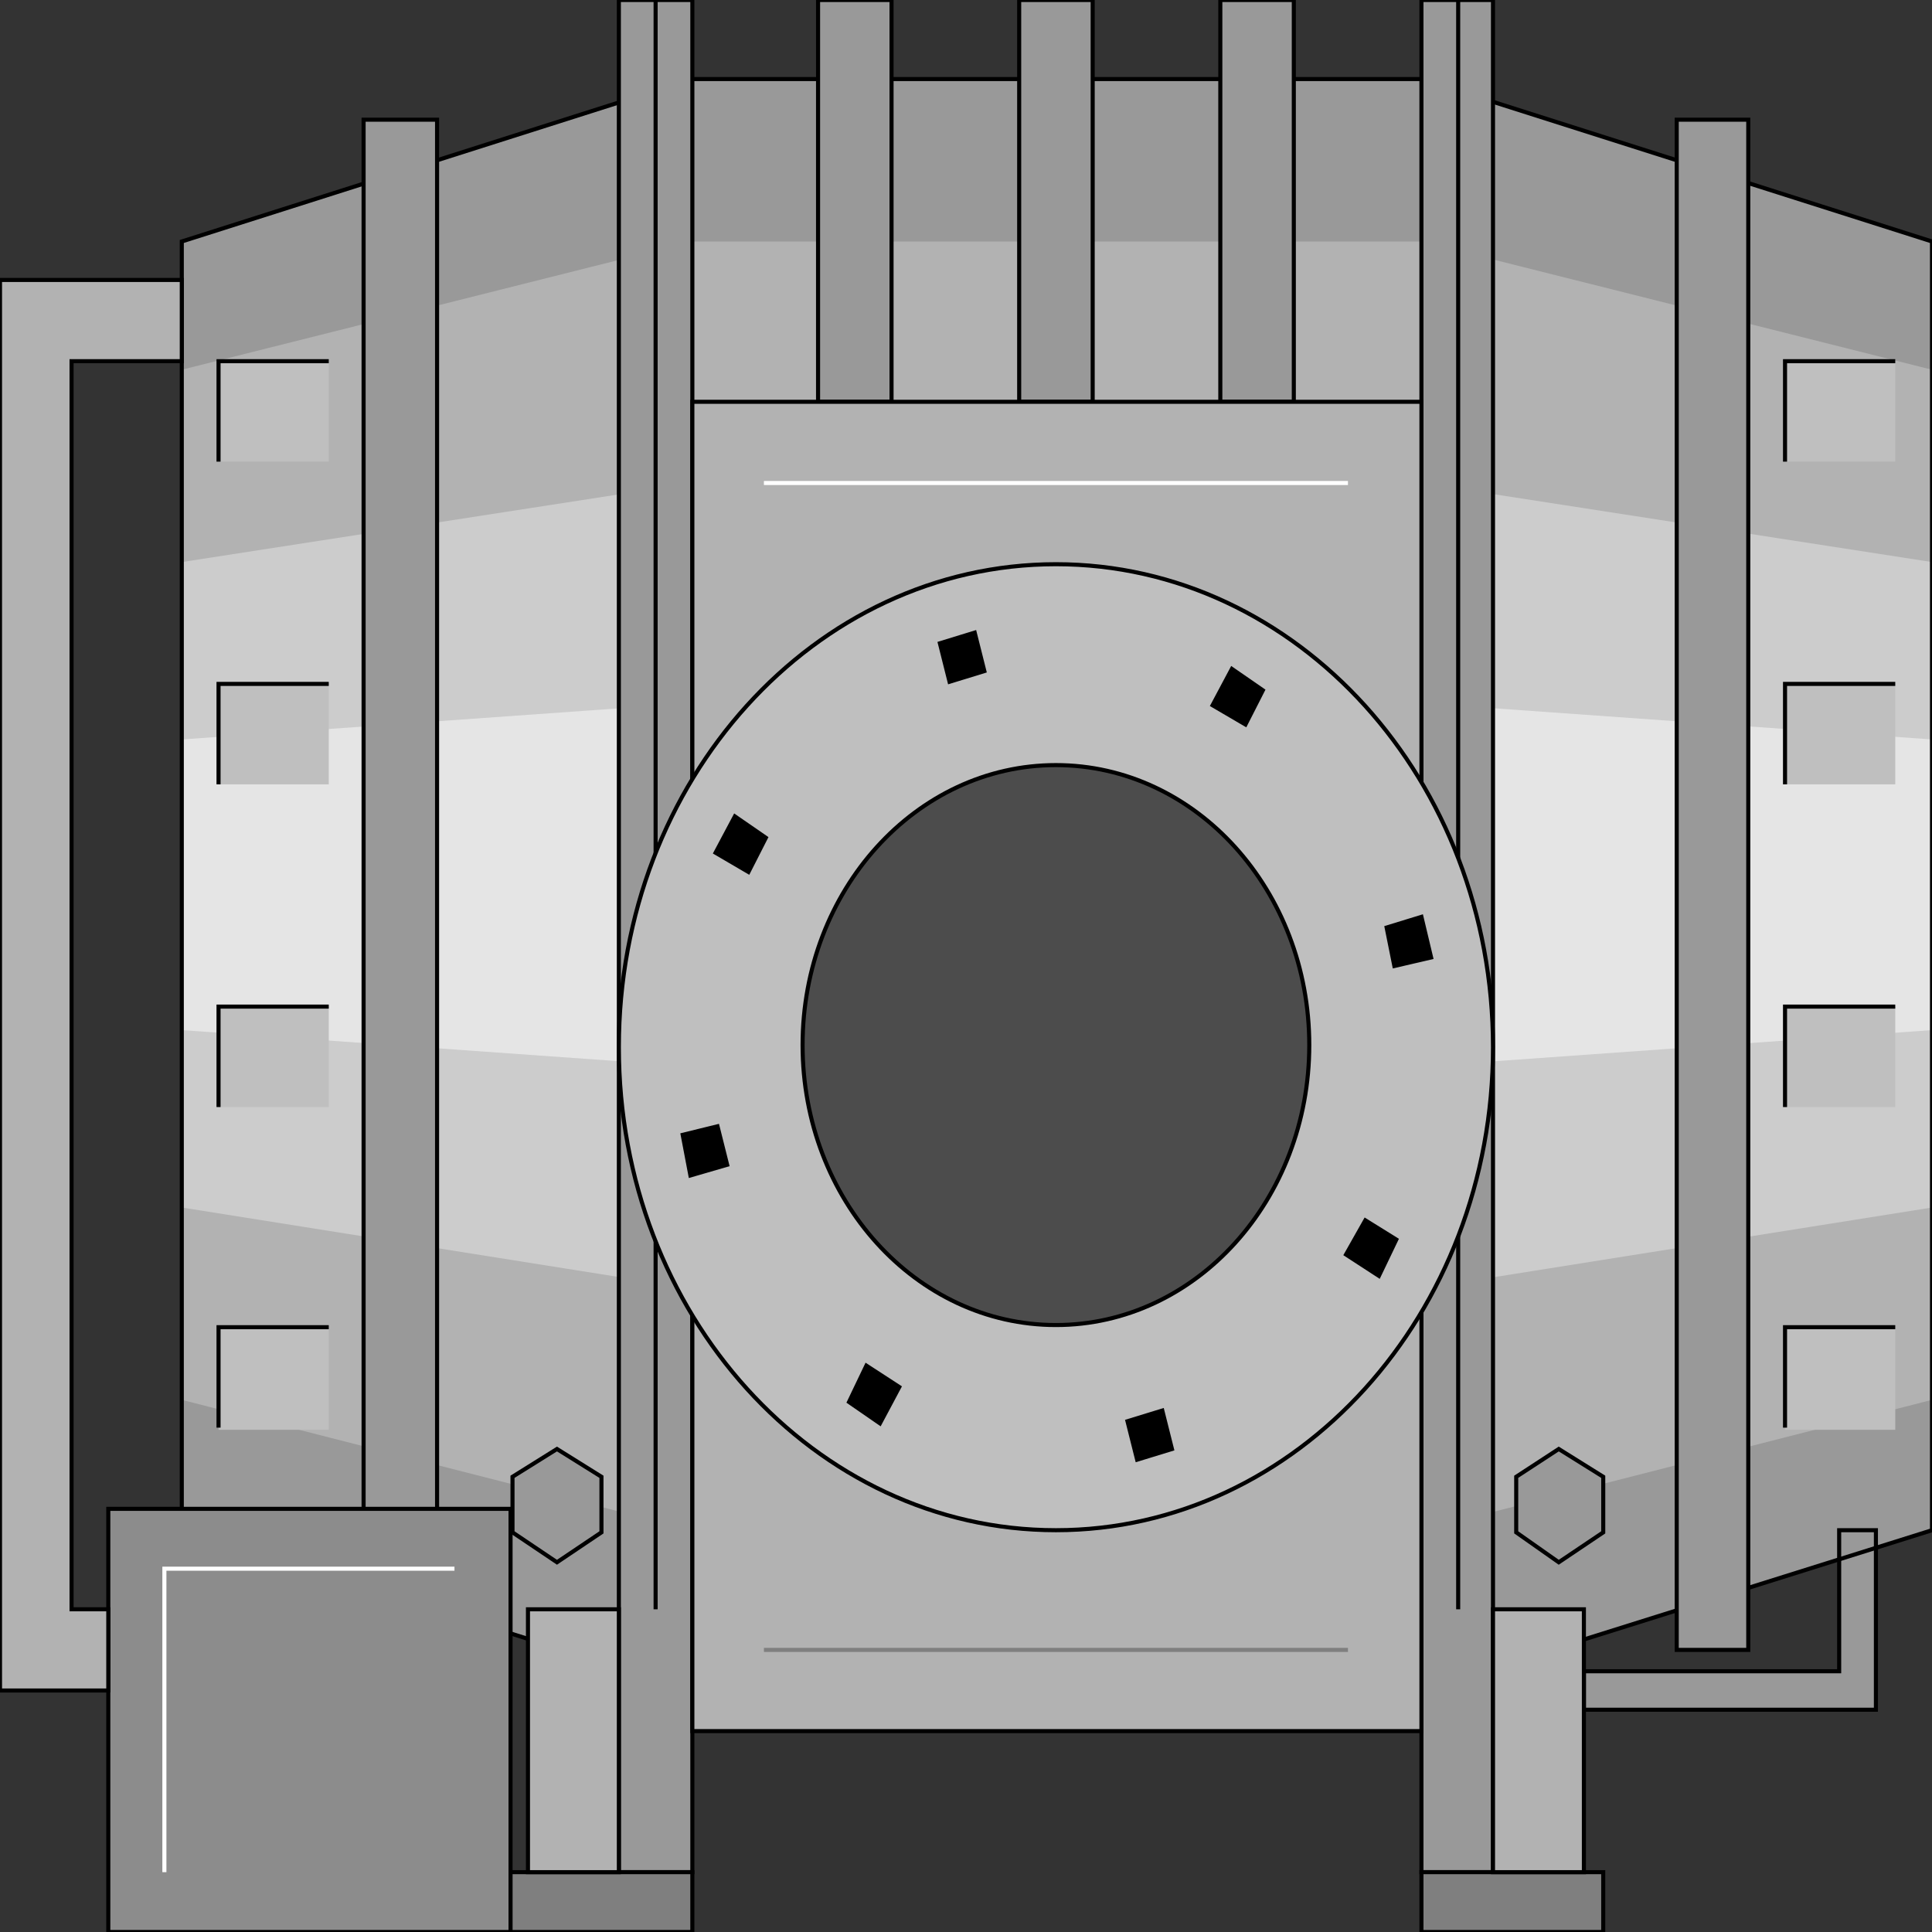 <svg width="150" height="150" viewBox="0 0 150 150" fill="none" xmlns="http://www.w3.org/2000/svg">
<rect x="0" y="0" width="150" height="150" fill="#333333" stroke="none"/>
<g clip-path="url(#clip0_2109_164111)">
<path d="M14.114 18.749L53.754 6.139H110.361L150 18.749V118.805L110.361 131.249H53.754L14.114 118.805V18.749Z" fill="#999999"/>
<path d="M14.114 28.706L53.754 18.75H110.361L150 28.706V108.684L110.361 118.805H53.754L14.114 108.684V28.706Z" fill="#B2B2B2"/>
<path d="M14.114 43.639L53.754 37.5H110.361L150 43.639V93.75L110.361 100.055H53.754L14.114 93.75V43.639Z" fill="#CCCCCC"/>
<path d="M14.114 57.411L53.754 54.59H110.361L150 57.411V79.977L110.361 82.798H53.754L14.114 79.977V57.411Z" fill="#E5E5E5"/>
<path d="M145.645 118.805V132.743H122.973V129.756H142.792V118.805H145.645Z" fill="#999999" stroke="black" stroke-width="0.316"/>
<path d="M14.114 18.749L53.754 6.139H110.361L150 18.749V118.805L110.361 131.249H53.754L14.114 118.805V18.749Z" stroke="black" stroke-width="0.316"/>
<path d="M130.18 9.293H135.735V128.098H130.18V9.293Z" fill="#999999" stroke="black" stroke-width="0.316"/>
<path d="M110.36 0H115.916V145.354H110.36V0Z" fill="#999999" stroke="black" stroke-width="0.316"/>
<path d="M94.745 0H100.451V31.195H94.745V0Z" fill="#999999" stroke="black" stroke-width="0.316"/>
<path d="M79.129 0H84.835V31.195H79.129V0Z" fill="#999999" stroke="black" stroke-width="0.316"/>
<path d="M63.514 0H69.219V31.195H63.514V0Z" fill="#999999" stroke="black" stroke-width="0.316"/>
<path d="M48.048 0H53.754V145.354H48.048V0Z" fill="#999999" stroke="black" stroke-width="0.316"/>
<path d="M28.229 9.293H33.934V128.098H28.229V9.293Z" fill="#999999" stroke="black" stroke-width="0.316"/>
<path d="M39.489 150V145.354H53.754V150H39.489Z" fill="#7F7F7F" stroke="black" stroke-width="0.316"/>
<path d="M40.991 124.945H48.048V145.355H40.991V124.945Z" fill="#B2B2B2" stroke="black" stroke-width="0.316"/>
<path d="M124.474 150V145.354H110.36V150H124.474Z" fill="#7F7F7F" stroke="black" stroke-width="0.316"/>
<path d="M122.973 124.945H115.916V145.355H122.973V124.945Z" fill="#B2B2B2" stroke="black" stroke-width="0.316"/>
<path d="M50.901 124.945V0" stroke="black" stroke-width="0.316"/>
<path d="M113.213 0V124.945" stroke="black" stroke-width="0.316"/>
<path d="M53.754 31.195H110.361V134.403H53.754V31.195Z" fill="#B2B2B2" stroke="black" stroke-width="0.316"/>
<path d="M59.31 37.5H104.655" stroke="white" stroke-width="0.316"/>
<path d="M81.982 118.805C100.723 118.805 115.916 102.015 115.916 81.305C115.916 60.594 100.723 43.805 81.982 43.805C63.241 43.805 48.048 60.594 48.048 81.305C48.048 102.015 63.241 118.805 81.982 118.805Z" fill="#BFBFBF" stroke="black" stroke-width="0.316"/>
<path d="M81.982 102.876C92.845 102.876 101.652 93.144 101.652 81.139C101.652 69.134 92.845 59.402 81.982 59.402C71.119 59.402 62.312 69.134 62.312 81.139C62.312 93.144 71.119 102.876 81.982 102.876Z" fill="#4C4C4C" stroke="black" stroke-width="0.316"/>
<path d="M98.048 53.595L96.697 56.25L94.144 54.756L95.646 51.935L98.048 53.595Z" fill="black" stroke="black" stroke-width="0.316"/>
<path d="M75.675 49.115L76.426 52.102L73.723 52.932L72.973 49.945L75.675 49.115Z" fill="black" stroke="black" stroke-width="0.316"/>
<path d="M57.057 63.385L59.46 65.044L58.108 67.699L55.556 66.206L57.057 63.385Z" fill="black" stroke="black" stroke-width="0.316"/>
<path d="M53.003 88.109L55.706 87.445L56.456 90.432L53.603 91.262L53.003 88.109Z" fill="black" stroke="black" stroke-width="0.316"/>
<path d="M111.111 74.336L108.258 75L107.657 72.013L110.36 71.184L111.111 74.336Z" fill="black" stroke="black" stroke-width="0.316"/>
<path d="M107.057 99.06L104.505 97.401L106.006 94.746L108.409 96.24L107.057 99.06Z" fill="black" stroke="black" stroke-width="0.316"/>
<path d="M88.288 113.33L87.537 110.343L90.24 109.514L90.991 112.5L88.288 113.33Z" fill="black" stroke="black" stroke-width="0.316"/>
<path d="M65.916 108.85L67.267 106.029L69.82 107.689L68.318 110.509L65.916 108.85Z" fill="black" stroke="black" stroke-width="0.316"/>
<path d="M59.31 128.098H104.655" stroke="#7F7F7F" stroke-width="0.316"/>
<path d="M138.589 28.043H147.147V35.842H138.589V28.043Z" fill="#BFBFBF"/>
<path d="M138.589 53.098H147.147V60.896H138.589V53.098Z" fill="#BFBFBF"/>
<path d="M138.589 78.152H147.147V85.951H138.589V78.152Z" fill="#BFBFBF"/>
<path d="M138.589 103.043H147.147V111.008H138.589V103.043Z" fill="#BFBFBF"/>
<path d="M16.967 103.043H25.525V111.008H16.967V103.043Z" fill="#BFBFBF"/>
<path d="M16.967 78.152H25.525V85.951H16.967V78.152Z" fill="#BFBFBF"/>
<path d="M16.967 53.098H25.525V60.896H16.967V53.098Z" fill="#BFBFBF"/>
<path d="M16.967 28.043H25.525V35.842H16.967V28.043Z" fill="#BFBFBF"/>
<path d="M25.525 28.043H16.967V35.842" stroke="black" stroke-width="0.316"/>
<path d="M25.525 53.098H16.967V60.896" stroke="black" stroke-width="0.316"/>
<path d="M25.525 78.152H16.967V85.951" stroke="black" stroke-width="0.316"/>
<path d="M25.525 103.043H16.967V110.842" stroke="black" stroke-width="0.316"/>
<path d="M147.147 28.043H138.589V35.842" stroke="black" stroke-width="0.316"/>
<path d="M147.147 53.098H138.589V60.896" stroke="black" stroke-width="0.316"/>
<path d="M147.147 78.152H138.589V85.951" stroke="black" stroke-width="0.316"/>
<path d="M147.147 103.043H138.589V110.842" stroke="black" stroke-width="0.316"/>
<path d="M117.718 118.971V114.657L121.021 112.5L124.475 114.657V118.971L121.021 121.294L117.718 118.971Z" fill="#999999" stroke="black" stroke-width="0.316"/>
<path d="M39.79 118.971V114.657L43.243 112.5L46.697 114.657V118.971L43.243 121.294L39.79 118.971Z" fill="#999999" stroke="black" stroke-width="0.316"/>
<path d="M8.408 117.146H39.639V150H8.408V117.146Z" fill="#8C8C8C" stroke="black" stroke-width="0.316"/>
<path d="M8.408 124.944H5.556V28.042H14.114V21.736H0V131.25H8.408V124.944Z" fill="#B2B2B2" stroke="black" stroke-width="0.316"/>
<path d="M12.763 145.355V121.793H35.285" stroke="white" stroke-width="0.316"/>
</g>
<defs>
<clipPath id="clip0_2109_164111">
<rect width="150" height="150" fill="white"/>
</clipPath>
</defs>
</svg>

